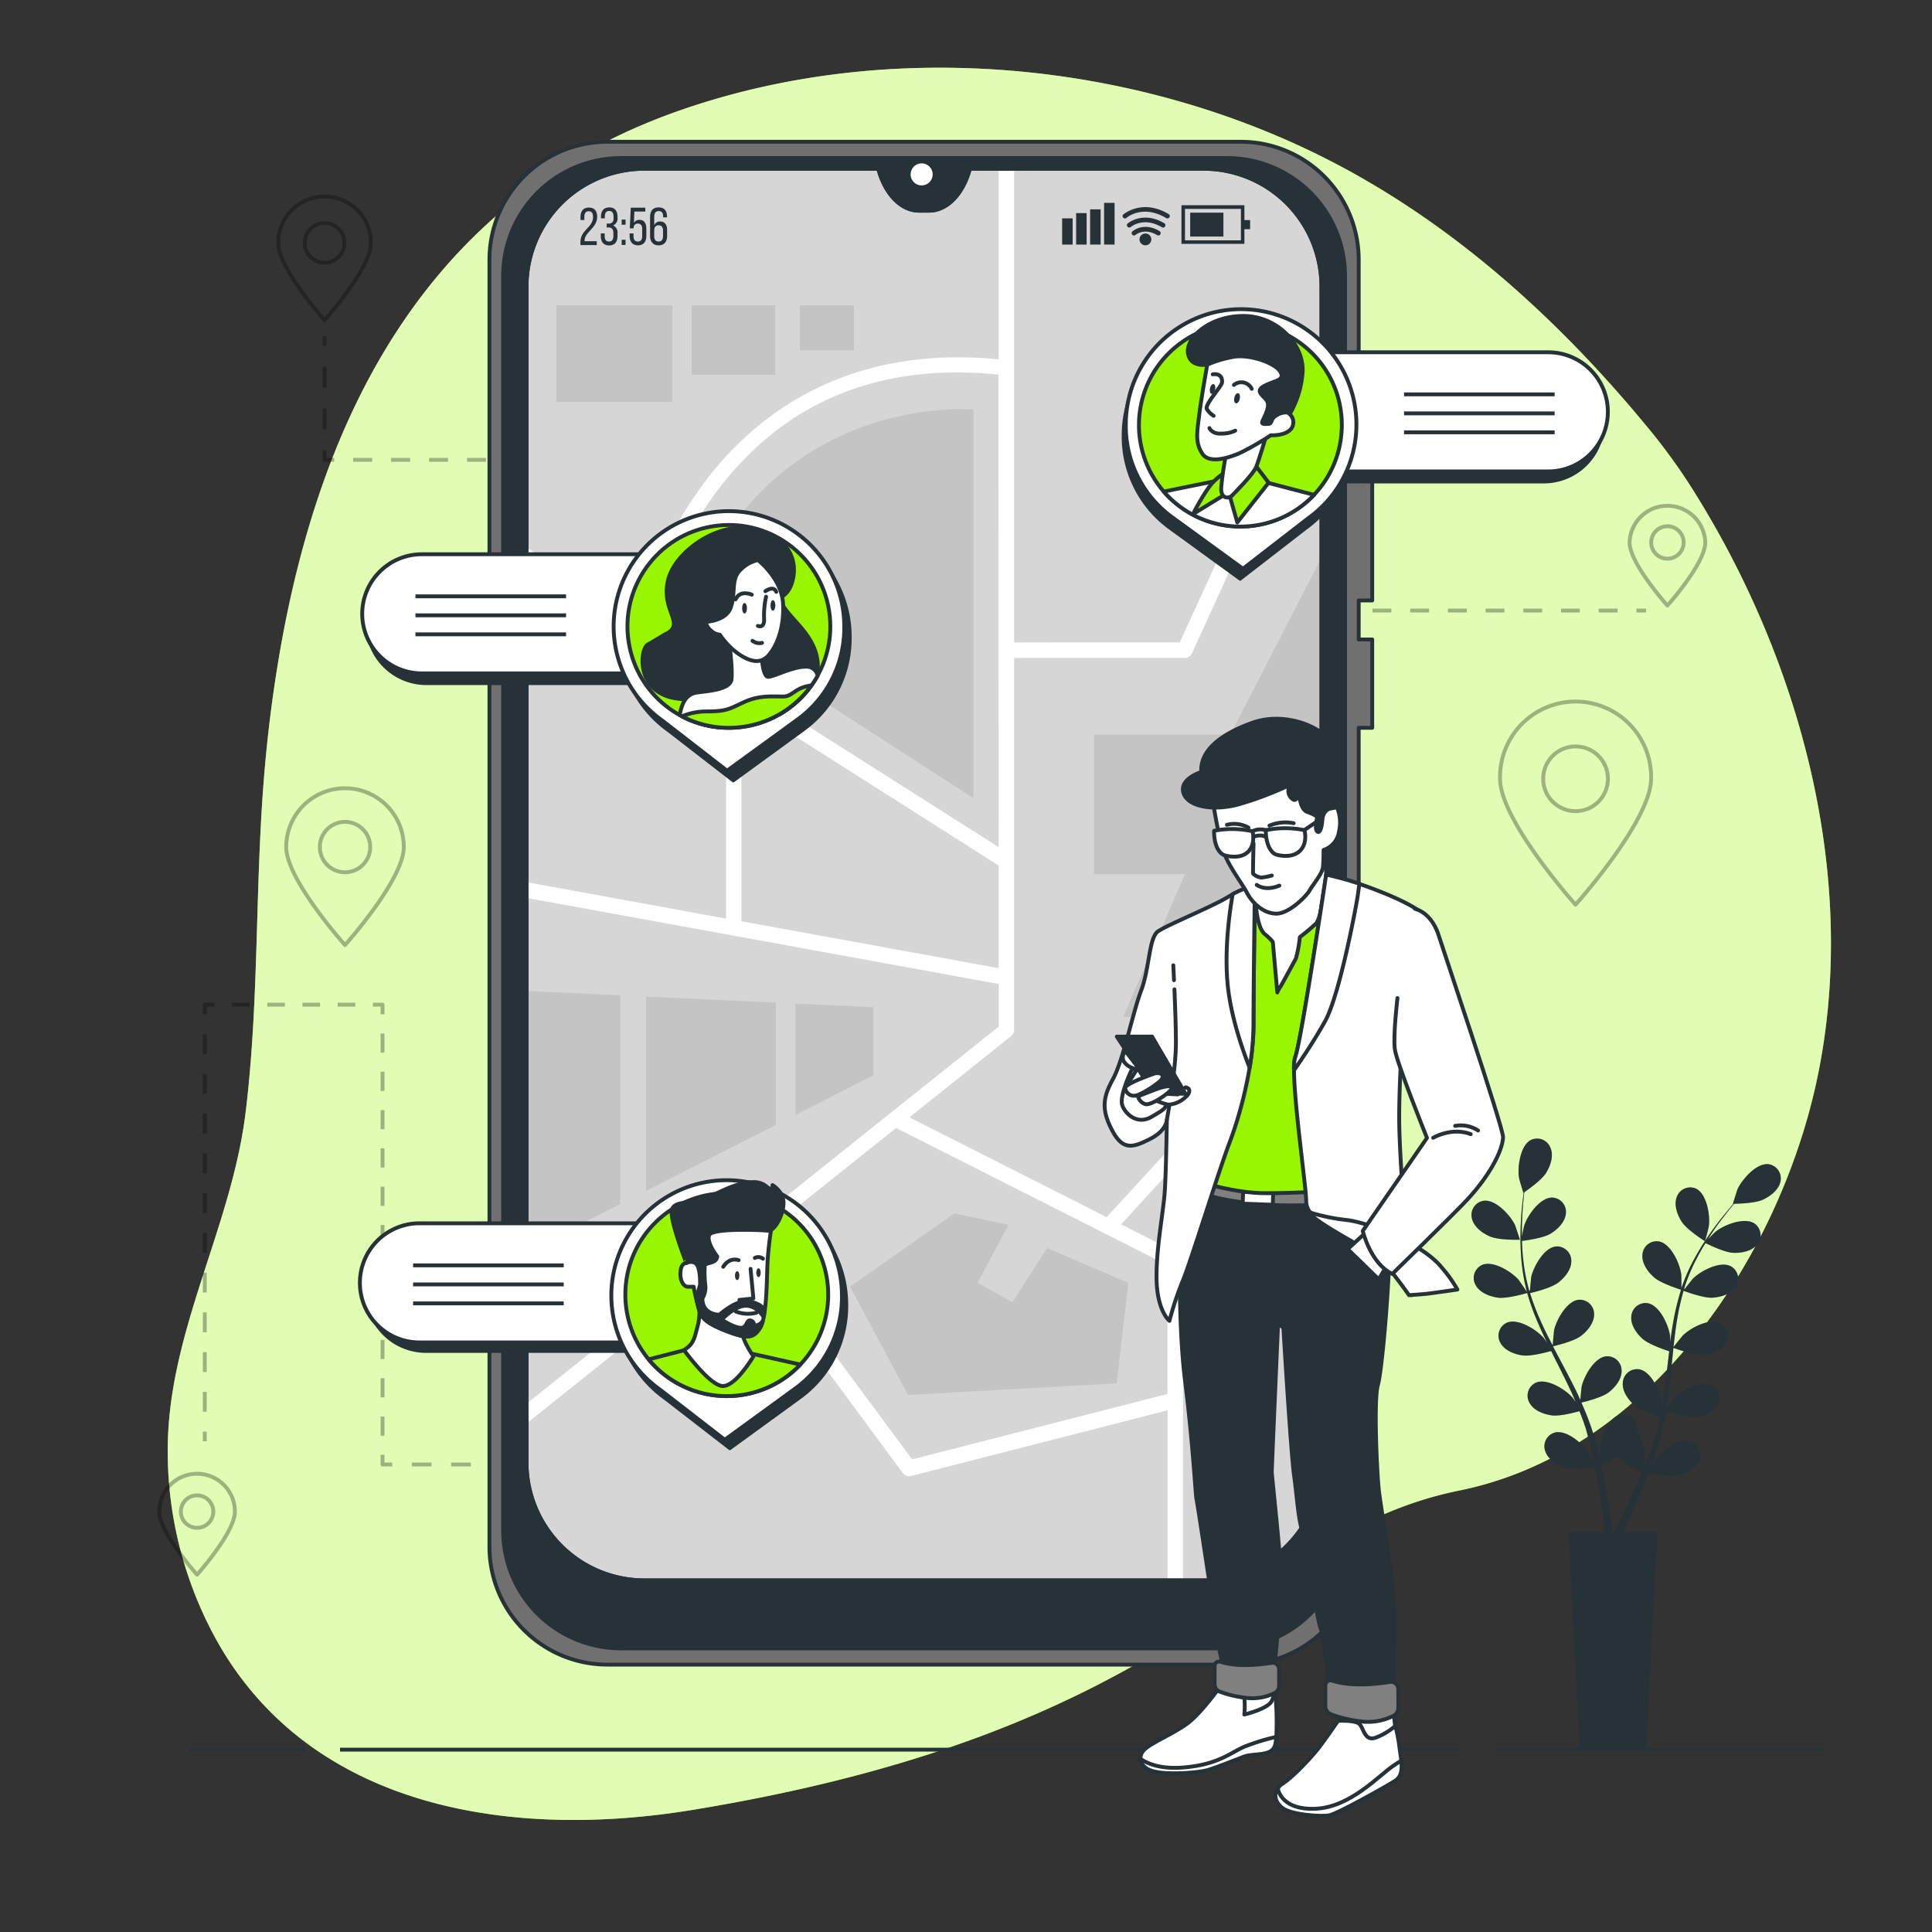 <svg xmlns="http://www.w3.org/2000/svg" viewBox="0 0 500 500"><rect x="0" y="0" width="500" height="500" fill="#333333" stroke="none"/><g id="freepik--background-simple--inject-2"><path d="M438.66,127.62a151.83,151.83,0,0,0-11-15.48c-23-28.22-50.3-53.35-82.79-70.2-50.56-26.22-114.59-32.36-169-13.34C111.25,51.18,82.72,106.64,72,171.22q-2.24,13.53-3.44,27.21c-2.67,29.76-1.36,59.86-5,89.51C59.82,318.32,43,345.39,43.41,376.53a100.84,100.84,0,0,0,14,50.33C82.75,469,134.18,475.77,179,468.44c129.49-21.2,144.13-71.6,198.75-82.71,49.26-10,83-60.62,92.65-107.16C481.05,227.1,466.06,171.56,438.66,127.62Z" style="fill:#98F700"></path><path d="M438.66,127.62a151.83,151.83,0,0,0-11-15.48c-23-28.22-50.3-53.35-82.79-70.2-50.56-26.22-114.59-32.36-169-13.34C111.25,51.18,82.72,106.64,72,171.22q-2.24,13.53-3.44,27.21c-2.67,29.76-1.36,59.86-5,89.51C59.82,318.32,43,345.39,43.41,376.53a100.84,100.84,0,0,0,14,50.33C82.75,469,134.18,475.77,179,468.44c129.49-21.2,144.13-71.6,198.75-82.71,49.26-10,83-60.62,92.65-107.16C481.05,227.1,466.06,171.56,438.66,127.62Z" style="fill:#fff;opacity:0.7"></path></g><g id="freepik--Graphics--inject-2"><g style="opacity:0.3"><line x1="84" y1="87" x2="84" y2="89.5" style="fill:none;stroke:#000;stroke-linejoin:round"></line><line x1="84" y1="94.9" x2="84" y2="113.8" style="fill:none;stroke:#000;stroke-linejoin:round;stroke-dasharray:5.4,5.4"></line><polyline points="84 116.5 84 119 86.5 119" style="fill:none;stroke:#000;stroke-linejoin:round"></polyline><line x1="91.41" y1="119" x2="246.05" y2="119" style="fill:none;stroke:#000;stroke-linejoin:round;stroke-dasharray:4.909,4.909"></line><polyline points="248.5 119 251 119 251 121.5" style="fill:none;stroke:#000;stroke-linejoin:round"></polyline><line x1="251" y1="126.52" x2="251" y2="374.99" style="fill:none;stroke:#000;stroke-linejoin:round;stroke-dasharray:5.02,5.02"></line><polyline points="251 377.5 251 380 253.5 380" style="fill:none;stroke:#000;stroke-linejoin:round"></polyline><line x1="256.5" y1="380" x2="261" y2="380" style="fill:none;stroke:#000;stroke-linejoin:round;stroke-dasharray:3,3"></line><line x1="262.5" y1="380" x2="265" y2="380" style="fill:none;stroke:#000;stroke-linejoin:round"></line><line x1="53" y1="373" x2="53" y2="370.5" style="fill:none;stroke:#000;stroke-linejoin:round"></line><line x1="53" y1="365.36" x2="53" y2="265.07" style="fill:none;stroke:#000;stroke-linejoin:round;stroke-dasharray:5.143,5.143"></line><polyline points="53 262.5 53 260 55.5 260" style="fill:none;stroke:#000;stroke-linejoin:round"></polyline><line x1="60.06" y1="260" x2="94.22" y2="260" style="fill:none;stroke:#000;stroke-linejoin:round;stroke-dasharray:4.556,4.556"></line><polyline points="96.5 260 99 260 99 262.5" style="fill:none;stroke:#000;stroke-linejoin:round"></polyline><line x1="99" y1="267.46" x2="99" y2="374.02" style="fill:none;stroke:#000;stroke-linejoin:round;stroke-dasharray:4.957,4.957"></line><polyline points="99 376.5 99 379 101.5 379" style="fill:none;stroke:#000;stroke-linejoin:round"></polyline><line x1="106.59" y1="379" x2="215.96" y2="379" style="fill:none;stroke:#000;stroke-linejoin:round;stroke-dasharray:5.087,5.087"></line><polyline points="218.5 379 221 379 221 376.5" style="fill:none;stroke:#000;stroke-linejoin:round"></polyline><line x1="221" y1="371.48" x2="221" y2="163.01" style="fill:none;stroke:#000;stroke-linejoin:round;stroke-dasharray:5.023,5.023"></line><polyline points="221 160.5 221 158 223.5 158" style="fill:none;stroke:#000;stroke-linejoin:round"></polyline><line x1="228.38" y1="158" x2="421.06" y2="158" style="fill:none;stroke:#000;stroke-linejoin:round;stroke-dasharray:4.878,4.878"></line><line x1="423.5" y1="158" x2="426" y2="158" style="fill:none;stroke:#000;stroke-linejoin:round"></line><path d="M96,62.86a12,12,0,0,0-24,0c0,6.62,12,20,12,20S96,69.48,96,62.86Z" style="fill:none;stroke:#000;stroke-linejoin:round"></path><path d="M89.14,62.86A5.14,5.14,0,1,0,84,68,5.15,5.15,0,0,0,89.14,62.86Z" style="fill:none;stroke:#000;stroke-linejoin:round"></path><path d="M441.32,140.39a9.8,9.8,0,0,0-19.59,0c0,5.41,9.8,16.33,9.8,16.33S441.32,145.8,441.32,140.39Z" style="fill:none;stroke:#000;stroke-linejoin:round"></path><circle cx="431.53" cy="140.39" r="4.2" style="fill:none;stroke:#000;stroke-linejoin:round"></circle><path d="M427.3,201.55a19.55,19.55,0,1,0-39.09,0c0,10.79,19.54,32.58,19.54,32.58S427.3,212.34,427.3,201.55Z" style="fill:none;stroke:#000;stroke-linejoin:round"></path><circle cx="407.75" cy="201.55" r="8.38" style="fill:none;stroke:#000;stroke-linejoin:round"></circle><path d="M104.51,219.22a15.22,15.22,0,1,0-30.44,0c0,8.4,15.22,25.36,15.22,25.36S104.51,227.62,104.51,219.22Z" style="fill:none;stroke:#000;stroke-linejoin:round"></path><path d="M95.81,219.22a6.52,6.52,0,1,0-6.52,6.52A6.52,6.52,0,0,0,95.81,219.22Z" style="fill:none;stroke:#000;stroke-linejoin:round"></path><path d="M60.79,391.2a9.79,9.79,0,1,0-19.58,0c0,5.41,9.79,16.32,9.79,16.32S60.79,396.61,60.79,391.2Z" style="fill:none;stroke:#000;stroke-linejoin:round"></path><circle cx="51" cy="391.2" r="4.2" style="fill:none;stroke:#000;stroke-linejoin:round"></circle></g></g><g id="freepik--Device--inject-2"><path d="M342,74.18v304.3A30.52,30.52,0,0,1,311.52,409H166.78a30.52,30.52,0,0,1-30.52-30.52V74.18a30.52,30.52,0,0,1,30.52-30.51H227.3l.06.22c1.79,6.44,5.91,10.63,10.48,10.63h2.62c4.57,0,8.69-4.19,10.48-10.63l.07-.22h60.51A30.52,30.52,0,0,1,342,74.18Z" style="fill:#d6d6d6"></path><path d="M262.45,266.55V170.26h44.2a2,2,0,0,0,1.82-1.16L342,95.7V86.08l-36.68,80.18H262.45V43.67h-4V93c-39.92-3.94-63.31,14.88-75.94,31.56A107.62,107.62,0,0,0,165.1,160l-28.84-18.31v4.74l51.65,32.79h0v58.51l-51.62-9.42v4.07l122.19,22.28v11l-122.19,97.6v5.12l55.26-44.14,42.11,57a2,2,0,0,0,1.61.81,2.14,2.14,0,0,0,.5-.06l66.39-17V409h4V326.19a2,2,0,0,0-1.1-1.78l-14.91-7.54,25.48-27.8L342,299.23V295l-26.27-10.1a2,2,0,0,0-2.2.51L286.41,315l-51.06-25.83,26.34-21.05A2,2,0,0,0,262.45,266.55Zm39.68,60.87v33.34l-66.08,16.93-41.4-56,37.26-29.77Zm-43.68-76.86-66.57-12.14V181.7L258.45,224Zm0-31.33-89.8-57a104.44,104.44,0,0,1,17-35.28c17.46-23.06,41.94-33.13,72.75-30Z" style="fill:#fff"></path><polygon points="342.04 225.38 336.05 225.38 320.93 263.19 290.69 263.19 306.65 226.22 283.13 226.22 283.13 190.1 318.41 190.1 342.04 144.23 342.04 225.38" style="fill:#c4c4c4"></polygon><rect x="144" y="79" width="30" height="25" style="fill:#c4c4c4"></rect><rect x="179" y="79" width="21.6" height="18" style="fill:#c4c4c4"></rect><path d="M177.68,158.62l74.25,47.95V106S198.82,100.88,177.68,158.62Z" style="fill:#c4c4c4"></path><rect x="207" y="79" width="14" height="11.67" style="fill:#c4c4c4"></rect><polygon points="247 314 220 333 235 361 289 358 292 332 271 323 262 337 253 332 261 317 247 314" style="fill:#c4c4c4"></polygon><polygon points="160.48 257.59 160.48 311.61 136.26 323.93 136.26 256.45 160.48 257.59" style="fill:#c4c4c4"></polygon><polygon points="200.8 291.12 200.8 259.49 167.2 257.91 167.2 308.2 200.8 291.12" style="fill:#c4c4c4"></polygon><polygon points="205.84 259.73 205.84 288.56 226 278.31 226 260.67 205.84 259.73" style="fill:#c4c4c4"></polygon><path d="M355.13,155.39V116.72h-3.5V67.21a30.53,30.53,0,0,0-30.52-30.52H157.19a30.53,30.53,0,0,0-30.52,30.52V400.28a30.52,30.52,0,0,0,30.52,30.52H321.11a30.52,30.52,0,0,0,30.52-30.52V188.35h3.5V165.5h-3.5V155.39ZM342,378.48A30.52,30.52,0,0,1,311.52,409H166.78a30.52,30.52,0,0,1-30.52-30.52V74.18a30.52,30.52,0,0,1,30.52-30.51H227.3l.06.22c1.79,6.44,5.91,10.63,10.48,10.63h2.62c4.57,0,8.69-4.19,10.48-10.63l.07-.22h60.51A30.52,30.52,0,0,1,342,74.18Z" style="fill:#707070;stroke:#263238;stroke-linejoin:round"></path><path d="M317.58,40.9H160.72a30.51,30.51,0,0,0-30.51,30.52V396.08a30.52,30.52,0,0,0,30.51,30.52H317.58a30.52,30.52,0,0,0,30.51-30.52V71.42A30.51,30.51,0,0,0,317.58,40.9ZM342,378.48A30.52,30.52,0,0,1,311.52,409H166.78a30.52,30.52,0,0,1-30.52-30.52V74.18a30.52,30.52,0,0,1,30.52-30.51H227.3l.06.22c1.79,6.44,5.91,10.63,10.48,10.63h2.62c4.57,0,8.69-4.19,10.48-10.63l.07-.22h60.51A30.52,30.52,0,0,1,342,74.18Z" style="fill:#263238;stroke:#263238;stroke-linejoin:round"></path><circle cx="238.52" cy="45.13" r="2.86" style="fill:#fff"></circle><path d="M154.55,56.11c0,2.9-3.25,3.94-3.27,6.16v.15h3.16v1h-4.22v-.82c0-3.11,3.26-3.71,3.26-6.42,0-1-.33-1.51-1.13-1.51s-1.12.57-1.12,1.42v.85h-1v-.78c0-1.47.68-2.45,2.16-2.45S154.55,54.64,154.55,56.11Z" style="fill:#263238"></path><path d="M159.81,56.1v.25a1.89,1.89,0,0,1-1.16,2,1.92,1.92,0,0,1,1.16,2v.74c0,1.47-.68,2.43-2.17,2.43s-2.15-1-2.15-2.43V60.4h1v.73c0,.86.36,1.38,1.13,1.38s1.12-.51,1.12-1.48v-.74c0-.95-.4-1.4-1.21-1.43H157v-1h.63a1.15,1.15,0,0,0,1.15-1.32v-.44c0-1-.34-1.5-1.12-1.5s-1.13.54-1.13,1.4v.5h-1V56.1c0-1.47.68-2.42,2.15-2.42S159.81,54.63,159.81,56.1Z" style="fill:#263238"></path><path d="M161.89,56.83v1.33h-1V56.83Zm0,5.23v1.33h-1V62.06Z" style="fill:#263238"></path><path d="M164.06,57.69a1.54,1.54,0,0,1,1.43-.79c1.24,0,1.78.9,1.78,2.28v1.88c0,1.47-.7,2.43-2.17,2.43s-2.15-1-2.15-2.43v-.65h1v.72c0,.86.36,1.38,1.13,1.38s1.12-.52,1.12-1.38V59.26c0-.87-.35-1.39-1.12-1.39a1,1,0,0,0-1.09,1v.22h-1l.26-5.34H167v1h-2.83Z" style="fill:#263238"></path><path d="M172.62,56.08v.18h-1V56c0-.87-.36-1.38-1.14-1.38s-1.17.52-1.17,1.55v2.16a1.54,1.54,0,0,1,1.55-1c1.24,0,1.79.89,1.79,2.28v1.46c0,1.47-.73,2.43-2.2,2.43s-2.21-1-2.21-2.43V56.15c0-1.52.68-2.47,2.21-2.47S172.62,54.61,172.62,56.08Zm-3.31,3.6v1.45c0,.86.36,1.38,1.14,1.38s1.14-.52,1.14-1.38V59.68c0-.86-.37-1.38-1.14-1.38S169.31,58.82,169.31,59.68Z" style="fill:#263238"></path><rect x="274.88" y="56.51" width="2.72" height="6.79" style="fill:#263238"></rect><rect x="278.5" y="55.15" width="2.72" height="8.15" style="fill:#263238"></rect><rect x="282.12" y="54.18" width="2.72" height="9.11" style="fill:#263238"></rect><rect x="285.74" y="52.5" width="2.71" height="10.79" style="fill:#263238"></rect><path d="M322.05,63.11H305.76v-10h16.29Zm-15.38-.91h14.48V54.06H306.67Z" style="fill:#263238"></path><rect x="308.02" y="55.04" width="8.6" height="6.18" style="fill:#263238"></rect><rect x="321.48" y="56.96" width="2.05" height="2.35" style="fill:#263238"></rect><path d="M299.79,60.94a.55.55,0,0,1-.31-.08c-3.32-2-5.51-.14-5.6-.07a.61.61,0,0,1-.86-.06.6.6,0,0,1,.06-.85c.11-.11,2.92-2.51,7-.07a.61.61,0,0,1,.21.84A.6.6,0,0,1,299.79,60.94Z" style="fill:#263238"></path><path d="M301,58.9a.61.61,0,0,1-.31-.09c-4.79-2.85-8-.09-8.05-.06a.61.61,0,0,1-.8-.92s3.93-3.36,9.47-.06a.61.61,0,0,1,.22.83A.63.63,0,0,1,301,58.9Z" style="fill:#263238"></path><path d="M302.13,56.53a.56.56,0,0,1-.31-.09c-6.08-3.61-10.11-.21-10.28-.06a.61.61,0,0,1-.86-.06.6.6,0,0,1,.06-.85c.05,0,4.84-4.15,11.7-.07a.6.6,0,0,1,.21.83A.61.61,0,0,1,302.13,56.53Z" style="fill:#263238"></path><circle cx="296.43" cy="61.96" r="1.53" style="fill:#263238"></circle></g><g id="freepik--Plant--inject-2"><path d="M441.24,321.23c.05,0,1-3.66,1-3.9.39-2.77-.49-8.35-3.32-9.72a3.7,3.7,0,0,0-5,2.24c-.76,2.08.2,4.63,1.34,6.38C436.58,318.29,441.24,321.22,441.24,321.23Z" style="fill:#263238"></path><path d="M385.61,320c2.25,1,7.75.85,7.75.85s-1.18-3.6-1.28-3.82c-1.21-2.52-5-6.69-8.13-6.27a3.71,3.71,0,0,0-3,4.65C381.49,317.58,383.69,319.18,385.61,320Z" style="fill:#263238"></path><path d="M457.66,301.29c-3.12-.33-6.82,3.94-8,6.49-.1.23-1.24,3.86-1.18,3.86h.06c-.59.67-1.21,1.39-1.88,2.2-1.22,1.49-2.58,3.19-3.94,5.15a64.79,64.79,0,0,0-4.08,6.51,48.05,48.05,0,0,0-3.49,7.85l0,.1c0-.91,0-3.48-.05-3.68-.36-2.77-2.69-7.92-5.77-8.49a3.69,3.69,0,0,0-4.27,3.48c-.19,2.21,1.41,4.41,3,5.81,1.76,1.57,6.64,3.09,7,3.21a65.66,65.66,0,0,0-2.06,8.51c-.3,1.68-.55,3.37-.78,5.08,0-.8,0-1.51,0-1.6-.36-2.78-2.69-7.93-5.77-8.5a3.7,3.7,0,0,0-4.27,3.49c-.19,2.2,1.41,4.41,3,5.8s5.72,2.79,6.82,3.15c-.09.65-.17,1.3-.25,2-.38,3.14-.74,6.28-1.19,9.35-.15,1.08-.35,2.14-.54,3.2,0-.7,0-1.3,0-1.39-.36-2.77-2.68-7.92-5.77-8.49a3.7,3.7,0,0,0-4.27,3.49c-.18,2.2,1.42,4.41,3,5.8s5.32,2.66,6.62,3.08c-.23,1.08-.45,2.16-.72,3.2-.21.7-.35,1.39-.59,2.09s-.45,1.38-.66,2.06c-.48,1.29-.95,2.63-1.44,3.88-.34.87-.67,1.7-1,2.53.17-1.08.46-3.19.46-3.37a14.47,14.47,0,0,0-1.93-7,4.52,4.52,0,0,0-.05-.82,3.71,3.71,0,0,0-4.53-3.15c-3,.81-4.95,6.13-5.1,8.92,0,.16.1,2,.19,3.1-.15-.66-.29-1.3-.46-2-.32-1.34-.67-2.66-1.05-4.09L412,370c-.19-.69-.49-1.4-.73-2.11-.6-1.64-1.28-3.27-2-4.9,1.17-.28,5.32-1.34,7-2.61s3.42-3.36,3.4-5.57a3.71,3.71,0,0,0-4-3.8c-3.12.34-5.82,5.3-6.38,8,0,.18-.22,2.19-.3,3.29-.45-1-.89-1.94-1.37-2.92-1.39-2.8-2.89-5.59-4.37-8.39-.46-.86-.9-1.71-1.34-2.57.42-.1,5.37-1.25,7.24-2.68,1.66-1.27,3.41-3.35,3.4-5.56a3.71,3.71,0,0,0-4-3.8c-3.11.34-5.81,5.3-6.38,8,0,.21-.3,3.1-.33,3.84-1-1.89-1.95-3.78-2.82-5.68a66.89,66.89,0,0,1-3.06-7.9c.2,0,5.38-1.22,7.29-2.69,1.66-1.27,3.42-3.35,3.4-5.56a3.71,3.71,0,0,0-4-3.8c-3.12.34-5.82,5.3-6.39,8,0,.18-.24,2.39-.31,3.44l-.18,0a48,48,0,0,1-1.59-8.37c-.17-1.55-.25-3.05-.3-4.51,1-.12,5.49-.72,7.36-1.85s3.76-3,4-5.16a3.71,3.71,0,0,0-3.56-4.21c-3.14,0-6.37,4.63-7.23,7.29-.05.15-.36,1.67-.58,2.78,0-.65,0-1.33,0-2,0-2.37.16-4.53.31-6.45.09-1.1.19-2.08.3-3,.91-.63,4.53-3.18,5.65-5s2-4.36,1.16-6.42a3.71,3.71,0,0,0-5.1-2.1c-2.78,1.44-3.52,7.05-3.06,9.81,0,.23,1.1,3.89,1.14,3.86l.06,0c-.12.89-.25,1.84-.36,2.88-.19,1.92-.39,4.09-.44,6.47a67.41,67.41,0,0,0,.18,7.68,47.87,47.87,0,0,0,1.43,8.48.54.54,0,0,0,0,.1c-.5-.78-2-2.9-2.08-3.05-1.83-2.11-6.61-5.12-9.49-3.9a3.71,3.71,0,0,0-1.65,5.27c1.07,1.94,3.62,2.89,5.69,3.2,2.33.34,7.24-1.09,7.63-1.2a63.64,63.64,0,0,0,3,8.23c.67,1.57,1.4,3.12,2.15,4.67-.45-.66-.85-1.24-.92-1.31-1.83-2.12-6.61-5.13-9.49-3.91a3.71,3.71,0,0,0-1.65,5.27c1.07,1.94,3.62,2.9,5.69,3.2s6.3-.83,7.41-1.14c.3.59.59,1.18.88,1.77,1.42,2.83,2.85,5.65,4.17,8.46.47,1,.89,2,1.31,3-.39-.58-.73-1.07-.79-1.14-1.83-2.11-6.62-5.13-9.5-3.9a3.7,3.7,0,0,0-1.64,5.27c1.06,1.93,3.61,2.89,5.68,3.19s5.9-.71,7.22-1.08c.4,1,.81,2.06,1.16,3.07.22.7.48,1.35.66,2.07s.39,1.39.58,2.08c.33,1.34.67,2.72.95,4,.2.92.37,1.79.55,2.67-.45-1-1.37-2.91-1.47-3.06-1.49-2.37-5.76-6.07-8.79-5.3a3.71,3.71,0,0,0-2.43,5c.76,2.08,3.14,3.41,5.14,4,2.2.67,7.07.06,7.68,0,.29,1.45.56,2.87.79,4.22.82,4.65,1.33,8.55,1.65,11.29.05.48.1.92.14,1.33h-9.43l2.88,56.14h17.2l2.88-56.14H420l.2-.41c1.2-2.51,2.88-6.12,4.68-10.53.58-1.4,1.16-2.9,1.75-4.45.59.13,5.41,1.11,7.66.6,2-.46,4.5-1.61,5.42-3.63a3.71,3.71,0,0,0-2.05-5.12c-3-1-7.5,2.37-9.17,4.62-.09.14-1,1.7-1.55,2.69.24-.63.47-1.25.71-1.9.47-1.29.91-2.6,1.38-4,.21-.68.41-1.37.62-2.07s.37-1.44.56-2.17c.4-1.7.73-3.44,1-5.19,1.13.41,5.18,1.81,7.27,1.67s4.7-.92,5.91-2.77a3.7,3.7,0,0,0-1.25-5.37c-2.78-1.44-7.78,1.21-9.76,3.18-.12.12-1.39,1.7-2.06,2.58.16-1.06.33-2.11.47-3.19.38-3.11.68-6.26,1-9.41l.3-2.89c.4.15,5.17,1.93,7.52,1.76,2.08-.14,4.7-.91,5.9-2.76a3.71,3.71,0,0,0-1.24-5.38c-2.79-1.43-7.78,1.21-9.76,3.19-.15.15-2,2.42-2.4,3,.22-2.12.47-4.23.79-6.29a63.58,63.58,0,0,1,1.81-8.28c.18.07,5.15,1.95,7.55,1.78,2.09-.15,4.7-.91,5.91-2.77a3.7,3.7,0,0,0-1.25-5.37c-2.78-1.44-7.77,1.21-9.76,3.18-.13.13-1.51,1.86-2.15,2.7l-.16-.09a47.17,47.17,0,0,1,3.29-7.85c.71-1.4,1.47-2.69,2.24-3.93.89.44,5,2.43,7.15,2.52s4.77-.4,6.18-2.1a3.72,3.72,0,0,0-.65-5.49c-2.61-1.73-7.86.35-10.05,2.1-.12.09-1.22,1.19-2,2,.36-.55.72-1.13,1.07-1.66,1.31-2,2.63-3.7,3.81-5.22.68-.86,1.31-1.62,1.91-2.33,1.1,0,5.53-.15,7.47-1.06s4.06-2.55,4.52-4.71A3.72,3.72,0,0,0,457.66,301.29ZM423.16,385c-1.88,4.33-3.61,7.87-4.86,10.32-.25.5-.48.93-.69,1.34h-.2c-.07-.48-.13-1-.21-1.59-.38-2.76-1-6.7-1.91-11.38-.29-1.48-.63-3.05-1-4.66a40.93,40.93,0,0,0,4.29-2c1.6,1.74,5.71,3.77,6.24,4C424.26,382.41,423.71,383.75,423.16,385Z" style="fill:#263238"></path><path d="M385.61,320c2.25,1,7.75.85,7.75.85s-1.18-3.6-1.28-3.82c-1.21-2.52-5-6.69-8.13-6.27a3.71,3.71,0,0,0-3,4.65C381.49,317.58,383.69,319.18,385.61,320Z" style="fill:#263238;opacity:0.3"></path><path d="M441.24,321.23c.05,0,1-3.66,1-3.9.39-2.77-.49-8.35-3.32-9.72a3.7,3.7,0,0,0-5,2.24c-.76,2.08.2,4.63,1.34,6.38C436.58,318.29,441.24,321.22,441.24,321.23Z" style="fill:#263238;opacity:0.3"></path><path d="M457.66,301.29c-3.12-.33-6.82,3.94-8,6.49-.1.23-1.24,3.86-1.18,3.86h.06c-.59.67-1.21,1.39-1.88,2.2-1.22,1.49-2.58,3.19-3.94,5.15a64.79,64.79,0,0,0-4.08,6.51,48.05,48.05,0,0,0-3.49,7.85l0,.1c0-.91,0-3.48-.05-3.68-.36-2.77-2.69-7.92-5.77-8.49a3.69,3.69,0,0,0-4.27,3.48c-.19,2.21,1.41,4.41,3,5.81,1.76,1.57,6.64,3.09,7,3.21a65.66,65.66,0,0,0-2.06,8.51c-.3,1.68-.55,3.37-.78,5.08,0-.8,0-1.51,0-1.6-.36-2.78-2.69-7.93-5.77-8.5a3.7,3.7,0,0,0-4.27,3.49c-.19,2.2,1.41,4.41,3,5.8s5.72,2.79,6.82,3.15c-.09.65-.17,1.3-.25,2-.38,3.14-.74,6.28-1.19,9.35-.15,1.08-.35,2.14-.54,3.2,0-.7,0-1.3,0-1.39-.36-2.77-2.68-7.92-5.77-8.49a3.7,3.7,0,0,0-4.27,3.49c-.18,2.2,1.42,4.41,3,5.8s5.32,2.66,6.62,3.08c-.23,1.08-.45,2.16-.72,3.2-.21.7-.35,1.39-.59,2.09s-.45,1.38-.66,2.06c-.48,1.29-.95,2.63-1.44,3.88-.34.87-.67,1.7-1,2.53.17-1.08.46-3.19.46-3.37a14.47,14.47,0,0,0-1.93-7,4.52,4.52,0,0,0-.05-.82,3.71,3.71,0,0,0-4.53-3.15c-3,.81-4.95,6.13-5.1,8.92,0,.16.1,2,.19,3.1-.15-.66-.29-1.3-.46-2-.32-1.34-.67-2.66-1.05-4.09L412,370c-.19-.69-.49-1.4-.73-2.11-.6-1.64-1.28-3.27-2-4.9,1.17-.28,5.32-1.34,7-2.61s3.42-3.36,3.4-5.57a3.71,3.71,0,0,0-4-3.8c-3.12.34-5.82,5.3-6.38,8,0,.18-.22,2.19-.3,3.29-.45-1-.89-1.94-1.37-2.92-1.39-2.8-2.89-5.59-4.37-8.39-.46-.86-.9-1.71-1.34-2.57.42-.1,5.37-1.25,7.24-2.68,1.66-1.27,3.41-3.35,3.4-5.56a3.71,3.71,0,0,0-4-3.8c-3.11.34-5.81,5.3-6.38,8,0,.21-.3,3.1-.33,3.84-1-1.89-1.95-3.78-2.82-5.68a66.89,66.89,0,0,1-3.06-7.9c.2,0,5.38-1.22,7.29-2.69,1.66-1.27,3.42-3.35,3.4-5.56a3.71,3.71,0,0,0-4-3.8c-3.12.34-5.82,5.3-6.39,8,0,.18-.24,2.39-.31,3.44l-.18,0a48,48,0,0,1-1.59-8.37c-.17-1.55-.25-3.05-.3-4.51,1-.12,5.49-.72,7.36-1.85s3.76-3,4-5.16a3.71,3.71,0,0,0-3.56-4.21c-3.14,0-6.37,4.63-7.23,7.29-.05.15-.36,1.67-.58,2.78,0-.65,0-1.33,0-2,0-2.37.16-4.53.31-6.45.09-1.1.19-2.08.3-3,.91-.63,4.53-3.18,5.65-5s2-4.36,1.16-6.42a3.71,3.71,0,0,0-5.1-2.1c-2.78,1.44-3.52,7.05-3.06,9.81,0,.23,1.1,3.89,1.14,3.86l.06,0c-.12.89-.25,1.84-.36,2.88-.19,1.92-.39,4.09-.44,6.47a67.41,67.41,0,0,0,.18,7.68,47.87,47.87,0,0,0,1.43,8.48.54.54,0,0,0,0,.1c-.5-.78-2-2.9-2.08-3.05-1.83-2.11-6.61-5.12-9.49-3.9a3.71,3.71,0,0,0-1.65,5.27c1.07,1.94,3.62,2.89,5.69,3.2,2.33.34,7.24-1.09,7.63-1.2a63.64,63.64,0,0,0,3,8.23c.67,1.57,1.4,3.12,2.15,4.67-.45-.66-.85-1.24-.92-1.31-1.83-2.12-6.61-5.13-9.49-3.91a3.71,3.71,0,0,0-1.65,5.27c1.07,1.94,3.62,2.9,5.69,3.2s6.3-.83,7.41-1.14c.3.59.59,1.18.88,1.77,1.42,2.83,2.85,5.65,4.17,8.46.47,1,.89,2,1.31,3-.39-.58-.73-1.07-.79-1.14-1.83-2.11-6.62-5.13-9.5-3.9a3.7,3.7,0,0,0-1.64,5.27c1.06,1.93,3.61,2.89,5.68,3.19s5.9-.71,7.22-1.08c.4,1,.81,2.06,1.16,3.07.22.7.48,1.35.66,2.07s.39,1.39.58,2.08c.33,1.34.67,2.72.95,4,.2.92.37,1.79.55,2.67-.45-1-1.37-2.91-1.47-3.06-1.49-2.37-5.76-6.07-8.79-5.3a3.71,3.71,0,0,0-2.43,5c.76,2.08,3.14,3.41,5.14,4,2.2.67,7.07.06,7.68,0,.29,1.45.56,2.87.79,4.22.82,4.65,1.33,8.55,1.65,11.29.05.48.1.92.14,1.33h-9.43l2.88,56.14h17.2l2.88-56.14H420l.2-.41c1.2-2.51,2.88-6.12,4.68-10.53.58-1.4,1.16-2.9,1.75-4.45.59.13,5.41,1.11,7.66.6,2-.46,4.5-1.61,5.42-3.63a3.71,3.71,0,0,0-2.05-5.12c-3-1-7.5,2.37-9.17,4.62-.09.14-1,1.7-1.55,2.69.24-.63.47-1.25.71-1.9.47-1.29.91-2.6,1.38-4,.21-.68.41-1.37.62-2.07s.37-1.44.56-2.17c.4-1.7.73-3.44,1-5.19,1.13.41,5.18,1.81,7.27,1.67s4.7-.92,5.91-2.77a3.7,3.7,0,0,0-1.25-5.37c-2.78-1.44-7.78,1.21-9.76,3.18-.12.12-1.39,1.7-2.06,2.58.16-1.06.33-2.11.47-3.19.38-3.11.68-6.26,1-9.41l.3-2.89c.4.15,5.17,1.93,7.52,1.76,2.08-.14,4.7-.91,5.9-2.76a3.71,3.71,0,0,0-1.24-5.38c-2.79-1.43-7.78,1.21-9.76,3.19-.15.15-2,2.42-2.4,3,.22-2.12.47-4.23.79-6.29a63.58,63.58,0,0,1,1.81-8.28c.18.07,5.15,1.95,7.55,1.78,2.09-.15,4.7-.91,5.91-2.77a3.7,3.7,0,0,0-1.25-5.37c-2.78-1.44-7.77,1.21-9.76,3.18-.13.13-1.51,1.86-2.15,2.7l-.16-.09a47.17,47.17,0,0,1,3.29-7.85c.71-1.4,1.47-2.69,2.24-3.93.89.44,5,2.43,7.15,2.52s4.77-.4,6.18-2.1a3.72,3.72,0,0,0-.65-5.49c-2.61-1.73-7.86.35-10.05,2.1-.12.09-1.22,1.19-2,2,.36-.55.72-1.13,1.07-1.66,1.31-2,2.63-3.7,3.81-5.22.68-.86,1.31-1.62,1.91-2.33,1.1,0,5.53-.15,7.47-1.06s4.06-2.55,4.52-4.71A3.72,3.72,0,0,0,457.66,301.29ZM423.16,385c-1.88,4.33-3.61,7.87-4.86,10.32-.25.5-.48.93-.69,1.34h-.2c-.07-.48-.13-1-.21-1.59-.38-2.76-1-6.7-1.91-11.38-.29-1.48-.63-3.05-1-4.66a40.93,40.93,0,0,0,4.29-2c1.6,1.74,5.71,3.77,6.24,4C424.26,382.41,423.71,383.75,423.16,385Z" style="fill:#263238;opacity:0.3"></path></g><g id="freepik--Floor--inject-2"><line x1="387" y1="452.8" x2="471.74" y2="452.8" style="fill:none;stroke:#263238;stroke-linejoin:round"></line><line x1="88" y1="452.8" x2="378" y2="452.8" style="fill:none;stroke:#263238;stroke-linejoin:round"></line><line x1="49.12" y1="452.8" x2="79" y2="452.8" style="fill:none;stroke:#263238;stroke-linejoin:round"></line></g><g id="freepik--Character--inject-2"><path d="M330.31,449.5a12.84,12.84,0,0,1-.34,2.18c-.82,3-5.49,1.92-8.23,3s-6.31,2.47-8.78,3.29-10.14,1.38-14,.55c-2.54-.54-3.76-1.92-3.81-3.35a3.06,3.06,0,0,1,.8-2.13c1.64-1.92,7.94-4.39,11.51-7.13s8.23-9.33,8.23-9.33c5.21,1.38,14,.28,14,.28s.54,3,.54,3.84A78.11,78.11,0,0,1,330.31,449.5Z" style="fill:#fff;stroke:#263238;stroke-linecap:round;stroke-linejoin:round"></path><path d="M330.31,449.5a12.84,12.84,0,0,1-.34,2.18c-.82,3-5.49,1.92-8.23,3s-6.31,2.47-8.78,3.29-10.14,1.38-14,.55c-2.54-.54-3.76-1.92-3.81-3.35,1.4,1,4.81,2.81,11.29,2.24,9-.77,12.07-3.89,15.78-5.44A57.3,57.3,0,0,1,330.31,449.5Z" style="fill:#fff;stroke:#263238;stroke-linecap:round;stroke-linejoin:round"></path><path d="M329.93,438.24c-.12-.76-.23-1.37-.23-1.37a62.93,62.93,0,0,1-8.31.4l-.2.15s.55-.28.83,1.92a20.42,20.42,0,0,1,0,4.38s6.24-1.48,7.13-3.56C329.41,439.55,329.68,438.88,329.93,438.24Z" style="fill:#fff;stroke:#263238;stroke-linecap:round;stroke-linejoin:round"></path><path d="M361,460.9c-2.52,1.6-14.88,8.51-17,8.91s-10-.14-12.23-2c-1.75-1.44-2.22-3.37-1.09-5a4.78,4.78,0,0,1,1.36-1.27c2.66-1.73,7.31-6.65,9.44-9.44s5.45-7.71,5.45-7.71l.26-1.46,13.56.4s.26,2.92.39,3.46a39.85,39.85,0,0,1,1.07,5.71c.16,1.13.34,2.19.45,3.16C362.87,458,362.74,459.78,361,460.9Z" style="fill:#fff;stroke:#263238;stroke-linecap:round;stroke-linejoin:round"></path><path d="M361,460.9c-2.52,1.6-14.88,8.51-17,8.91s-10-.14-12.23-2c-1.75-1.44-2.22-3.37-1.09-5,.17.93,1.45,5.64,9.71,5.3,9.15-.39,16.35-8.57,20.44-11.3.65-.44,1.26-.82,1.83-1.15C362.87,458,362.74,459.78,361,460.9Z" style="fill:#fff;stroke:#263238;stroke-linecap:round;stroke-linejoin:round"></path><path d="M360.7,443.36l-13.56-.4-.26,1.46-.64.93c.34,0,4.41-.22,5.55.8s1.33,4.52,4.12,3.59a16.06,16.06,0,0,0,5.16-3.07C360.93,445.89,360.7,443.36,360.7,443.36Z" style="fill:#fff;stroke:#263238;stroke-linecap:round;stroke-linejoin:round"></path><path d="M305.56,310.71s-1.1,28.8,1.1,46.35,2.74,30.17,3,31,5.48,35.65,5.75,37.85,1.1,4.66,1.1,5.48.82,1.1,4.94,2.2a14.75,14.75,0,0,0,8.23-.55s1.92-18.92,1.92-23.86-2.47-27.43-2.47-28.25,1.64-38.39,1.64-38.39l1.37,1.09s1.92,32.09,2.75,38.12,1.09,11.52,2.19,14.54,3.57,22.21,4.66,25,1.92,13.16,1.92,13.16l.82,3.29s1.1,3,8,3,8.23-1.65,8.23-1.65.27-14.53.27-21.39-3.57-27.15-4.11-31.81-1.38-23.59-.28-27.43,3-26.32,3-35.92a109.83,109.83,0,0,0-.55-13.44s-26.05,1.64-34.83.27-17-3.29-17-3.29Z" style="fill:#263238;stroke:#263238;stroke-linecap:round;stroke-linejoin:round"></path><path d="M313.52,309.62s11.79,3.56,30.71,1.92l.27-4.94-30.16-10.15Z" style="fill:gray;stroke:#263238;stroke-linecap:round;stroke-linejoin:round"></path><rect x="321.66" y="308.58" width="7.79" height="3.07" transform="translate(11.81 -11.94) rotate(2.14)" style="fill:#fff;stroke:#263238;stroke-linecap:round;stroke-linejoin:round"></rect><path d="M346.7,228.71s-9.6-1.09-14.26.28-10.42,3-12.07,7.4-9.73,69.53-9.73,69.53,8.91,2.88,16.86,2.88,16.46-.55,16.46-.55.82-35.11,2.74-41.41S346.7,228.71,346.7,228.71Z" style="fill:#98F700;stroke:#263238;stroke-linecap:round;stroke-linejoin:round"></path><path d="M324.92,233.2s.34,6.81,2.33,8.47,2.16,2.17,2.16,2.17l1.16,13S334.9,249,335.4,248a33.31,33.31,0,0,0,1-5.48,50.75,50.75,0,0,0,4.16-3.49c1.49-1.5,2.66-11.47,2.66-12.64s-.33-7.48-.33-7.48-3.5,7.81-7.32,11.3-7.48,3.83-8.31,3.66S324.92,233.2,324.92,233.2Z" style="fill:#fff;stroke:#263238;stroke-linecap:round;stroke-linejoin:round"></path><path d="M324.76,231.2s-.34,24.11-.34,33.91-3,22.11-6.15,30.42-10,30.67-12.13,35.83a82.81,82.81,0,0,0-3.49,10.47s-3.16-2.5-3.33-10.64,1.83-17.62,2.16-23.44.5-18,.5-18,0,2.82-4.32,5-7,3.16-9.81-2.16-2.49-8.48.17-13.3,5.15-17.29,7.31-22.94,2-13.63,4.33-15.29,13.46-6.15,17.95-8.81,6.32-2.66,6.32-2.66S324.59,229.21,324.76,231.2Z" style="fill:#fff;stroke:#263238;stroke-linecap:round;stroke-linejoin:round"></path><path d="M292.85,276.91s-3.33,6.88-2.38,9.25,4,5,7.6,2.85,4.74-2.37,3.55-6.88S295.93,274.3,292.85,276.91Z" style="fill:none;stroke:#263238;stroke-linecap:round;stroke-linejoin:round"></path><path d="M303.83,253.68c-.11-2.32-.18-3.86-.18-3.86" style="fill:#fff;stroke:#263238;stroke-linecap:round;stroke-linejoin:round"></path><path d="M302,289.72s2.33-12.64,2.33-19.79c0-3.91-.2-9.57-.38-13.89" style="fill:#fff;stroke:#263238;stroke-linecap:round;stroke-linejoin:round"></path><path d="M323.93,229.54s-1.45,0-4.91,1.86c-.77,4.38-2.25,14.57-1.25,23.91.86,7.9,3.7,16.13,5.63,21a71,71,0,0,0,1-11.22c0-9.8.34-33.91.34-33.91C324.59,229.21,323.93,229.54,323.93,229.54Z" style="fill:#fff;stroke:#263238;stroke-linecap:round;stroke-linejoin:round"></path><path d="M314,208.05s1.37,8.78,2.75,12.57,4.65,7.91,6,10.5,4.3,5.33,7.57,5.33,7.74-4.47,8.6-6,3.27-4.31,3.45-6,.17-4.47.17-4.47a5.91,5.91,0,0,0,4-4.82,10.18,10.18,0,0,0-.52-6.2,33.24,33.24,0,0,0-2.93-5.5c-2.41-4-10.32-6.2-17.9-5S313.83,202.89,314,208.05Z" style="fill:#fff;stroke:#263238;stroke-linecap:round;stroke-linejoin:round"></path><path d="M314.21,215a24.73,24.73,0,0,1,9.94.13s.86,3.1-1,5.16-5.34,1.38-6.37,1S314.15,219.15,314.21,215Z" style="fill:#fff;stroke:#263238;stroke-linecap:round;stroke-linejoin:round"></path><path d="M327.59,214.85a24.82,24.82,0,0,1,10,0s.9,3.08-1,5.18-5.32,1.45-6.35,1.12S327.59,219,327.59,214.85Z" style="fill:#fff;stroke:#263238;stroke-linecap:round;stroke-linejoin:round"></path><path d="M324.15,215.11a4.76,4.76,0,0,1,3.44-.26" style="fill:none;stroke:#263238;stroke-linecap:round;stroke-linejoin:round"></path><line x1="337.54" y1="214.83" x2="342.22" y2="211.67" style="fill:none;stroke:#263238;stroke-linecap:round;stroke-linejoin:round"></line><path d="M324.42,216.54s1.85-.72,3,0" style="fill:none;stroke:#263238;stroke-linecap:round;stroke-linejoin:round"></path><path d="M328.53,213.67a10.78,10.78,0,0,1,6.27-.62" style="fill:none;stroke:#263238;stroke-linecap:round;stroke-linejoin:round"></path><path d="M323.08,214.18a7.46,7.46,0,0,0-5.55-.72" style="fill:none;stroke:#263238;stroke-linecap:round;stroke-linejoin:round"></path><path d="M324.42,218.29s-.21,7.51-.11,7.82a3.56,3.56,0,0,0,2.16,1,17.46,17.46,0,0,0,2.68-.52" style="fill:none;stroke:#263238;stroke-linecap:round;stroke-linejoin:round"></path><path d="M325.24,229s2.06,1.75,5.86.2" style="fill:none;stroke:#263238;stroke-linecap:round;stroke-linejoin:round"></path><path d="M310.9,199.79s-5.68,1.72-4.65,5.34,7.58,4.82,14.12,3.09A87,87,0,0,0,334,203.06a2.59,2.59,0,0,0,.35,3.62c1.89,1.72,1.72-3.62,1.72-3.62s-.17,6.2,2.24,7.06,2.58,1.37,2.58,1.37-.86,3.45.17,3.79,1.2-3.61,1.2-3.61.35-2.07,2.07-2.41l1.72-.35s-.34-11.53-1.38-15.83-11.53-9.3-20.65-6S310.55,194.8,310.9,199.79Z" style="fill:#263238;stroke:#263238;stroke-linecap:round;stroke-linejoin:round"></path><path d="M291.18,281.57l4-6.32,3.32,5.32a40.13,40.13,0,0,1-4.65,2.33A13.06,13.06,0,0,1,291.18,281.57Z" style="fill:#fff;stroke:#263238;stroke-linecap:round;stroke-linejoin:round"></path><path d="M299.32,284.89a19.17,19.17,0,0,0,3,1,7.14,7.14,0,0,0,5.15-2.66c1-1.66-.67-1.83-.67-1.83l-2,1.83-3.33-.16Z" style="fill:#fff;stroke:#263238;stroke-linecap:round;stroke-linejoin:round"></path><polygon points="289.02 268.27 298.66 282.9 306.8 283.07 298.16 268.27 289.02 268.27" style="fill:#263238;stroke:#263238;stroke-linecap:round;stroke-linejoin:round"></polygon><path d="M299,277.75s-7.81,2.66-7.81,3.82a2.28,2.28,0,0,0,2.49,2c1.33,0,6.48-3.33,7-4.33S300.65,277.58,299,277.75Z" style="fill:#fff;stroke:#263238;stroke-linecap:round;stroke-linejoin:round"></path><path d="M294.5,283.73a2.91,2.91,0,0,0,1.83,2c1.5.49,6-2.66,6.82-3.83s-1.67-.83-3.49-.16S294.5,283.73,294.5,283.73Z" style="fill:#fff;stroke:#263238;stroke-linecap:round;stroke-linejoin:round"></path><path d="M291.34,272.1a2,2,0,0,0-.33,2.82c1.17,1.66,4,2,4,2Z" style="fill:#fff;stroke:#263238;stroke-linecap:round;stroke-linejoin:round"></path><path d="M343.21,226.38s-6.48,43.39-8,47.21,2.83,33.16,2.83,37.15,3.82,4.66,5.31,5.49,13.64,6.65,15.46,9.64,6.49,9.31,6.49,9.31-2.79-28.22-3.16-43.47c-.15-6.15.33-15.29.33-15.29s7-36.24,6.32-38.9-11.8-7-16.63-8.64A76.5,76.5,0,0,0,343.21,226.38Z" style="fill:#fff;stroke:#263238;stroke-linecap:round;stroke-linejoin:round"></path><path d="M351.35,232c.17-1.13.33-2.34.45-3.28a76.77,76.77,0,0,0-8.59-2.37s-6.48,43.39-8,47.21a10,10,0,0,0-.3,3.38c.88-1.24,4.6-6.56,7.95-12.52C346.7,257.63,351,234.36,351.35,232Z" style="fill:#fff;stroke:#263238;stroke-linecap:round;stroke-linejoin:round"></path><path d="M338.89,313.74a49.93,49.93,0,0,0,9.64,2c5.82.66,19.58,6.15,24.48,12.17a34.91,34.91,0,0,1,4.16,5.82s-6.87,1-8.2,1.13-4.32.33-4.32.33-5.32-7.65-8-9.81S339.88,316.23,338.89,313.74Z" style="fill:#fff;stroke:#263238;stroke-linecap:round;stroke-linejoin:round"></path><path d="M314.34,431.18v4.74a2,2,0,0,0,1.21,1.83,27.35,27.35,0,0,0,6.47,1.59,12.93,12.93,0,0,0,8-1.26,2,2,0,0,0,1-1.74V432a1.67,1.67,0,0,0-1.94-1.66c-3,.49-8.9,1.15-13.29-.3A1.15,1.15,0,0,0,314.34,431.18Z" style="fill:gray;stroke:#263238;stroke-linecap:round;stroke-linejoin:round"></path><path d="M343,436.22v5.35a2.23,2.23,0,0,0,1.37,2.06,31,31,0,0,0,7.3,1.79,14.5,14.5,0,0,0,9.05-1.42,2.22,2.22,0,0,0,1.16-2v-4.86a1.88,1.88,0,0,0-2.19-1.86c-3.39.55-10,1.29-15-.35A1.31,1.31,0,0,0,343,436.22Z" style="fill:gray;stroke:#263238;stroke-linecap:round;stroke-linejoin:round"></path><polygon points="354.2 318.29 348.79 323.27 356.8 331.06 359.82 326.08 354.2 318.29" style="fill:#fff;stroke:#263238;stroke-linecap:round;stroke-linejoin:round"></polygon><path d="M361.66,258.3s-1.16,9.81-.67,13.3,8.31,22.9,8.31,22.9l-16.62,24.06s2,8.47,7.65,11.13c0,0,16.34-15.91,19.45-19.28,6.66-7.22,9.21-13.49,9.21-16.15S372.63,243.17,372.3,242s-2-5.65-6.15-6.82" style="fill:#fff;stroke:#263238;stroke-linecap:round;stroke-linejoin:round"></path><path d="M370.9,294.46s4.74-2.84,9.72-.95" style="fill:none;stroke:#263238;stroke-linecap:round;stroke-linejoin:round"></path><path d="M376.59,291.38a8.25,8.25,0,0,1,5.93,1.19" style="fill:none;stroke:#263238;stroke-linecap:round;stroke-linejoin:round"></path></g><g id="freepik--location-3--inject-2"><path d="M320.46,82.41a30.16,30.16,0,0,1,23.42,11.16h56.06a15.77,15.77,0,0,1,0,31.53h-52a30.34,30.34,0,0,1-10,12.12l-16.79,13a.36.36,0,0,1-.22.07.31.31,0,0,1-.2-.07l-18.43-13.39h0a29.64,29.64,0,0,1-12-24.24A30.22,30.22,0,0,1,320.46,82.41Z" style="fill:#263238"></path><path d="M343.41,91.17h72.7a0,0,0,0,1,0,0V122a0,0,0,0,1,0,0h-72.7A15.41,15.41,0,0,1,328,106.59v0A15.41,15.41,0,0,1,343.41,91.17Z" transform="translate(744.11 213.17) rotate(-180)" style="fill:#fff;stroke:#263238;stroke-linecap:round;stroke-linejoin:round"></path><line x1="402.34" y1="102.06" x2="363.36" y2="102.06" style="fill:#98F700;stroke:#263238;stroke-linejoin:round"></line><line x1="402.34" y1="106.98" x2="363.36" y2="106.98" style="fill:#98F700;stroke:#263238;stroke-linejoin:round"></line><line x1="402.34" y1="111.89" x2="363.36" y2="111.89" style="fill:#98F700;stroke:#263238;stroke-linejoin:round"></line><path d="M303.26,133.79l18.42,13.4,16.79-13h0a29.84,29.84,0,1,0-47.11-24.34A29.25,29.25,0,0,0,303.26,133.79Z" style="fill:#fff;stroke:#263238;stroke-linecap:round;stroke-linejoin:round"></path><path d="M347.26,110A26.25,26.25,0,1,1,321,83.76,26.17,26.17,0,0,1,347.26,110Z" style="fill:#98F700;stroke:#263238;stroke-linejoin:round"></path><path d="M340.06,128.06l-18.88-4.91-20,4.07c.25.3.52.59.79.87a26.25,26.25,0,0,0,38.09,0Z" style="fill:#fff;stroke:#263238;stroke-linecap:round;stroke-linejoin:round"></path><path d="M317.81,121.85a15.21,15.21,0,0,0-4.27,3.39c-1.87,2.19-5,8-4.71,7.78s9.09-5.59,9.09-5.59Z" style="fill:#98F700;stroke:#263238;stroke-linecap:round;stroke-linejoin:round"></path><polygon points="325.14 120.75 318.24 128.31 320.21 135.21 328.32 124.92 325.14 120.75" style="fill:#98F700;stroke:#263238;stroke-linecap:round;stroke-linejoin:round"></polygon><path d="M312.44,94.36s-4.49.88-5-3.06,5.59-9.53,14.35-9.53,15.66,7.34,15.33,14.46A24.91,24.91,0,0,1,332.59,109a14.76,14.76,0,0,1-5.59,2.85c-1.53.21-2.62-2-1.86-4.82s-1.64-3.62-.65-6.24,2.3-2.63,2.73-3.51-4.38-2.74-8.76-2.52S312.44,94.36,312.44,94.36Z" style="fill:#263238;stroke:#263238;stroke-linecap:round;stroke-linejoin:round"></path><path d="M317.26,117.58l-.08.42c-.23,1.35-.94,5.57-1.13,8.12-.21,3.07,2,3,2.85,2.08s5.48-5.47,6.24-7.44,2.52-7.89,2.52-7.89Z" style="fill:#fff;stroke:#263238;stroke-linecap:round;stroke-linejoin:round"></path><path d="M312.44,94.36s-1.53,8.55-2.08,13-1.1,7.11.77,10,7.11,1,9.74-.11a73.54,73.54,0,0,0,8-4.6s3.72.22,5.25-1.64a2.82,2.82,0,0,0-1-4.27,4.89,4.89,0,0,0-3.51,1.31c-.65.77-.54,1.65-1.31,1.65s-1.86.21-1.64-.55,1.86-3.29,1.42-4.93-3.72-2.74-1-4.27,5.59-1.42,4.28-3.72-8.11-4.71-12.38-3.84A31.79,31.79,0,0,0,312.44,94.36Z" style="fill:#fff;stroke:#263238;stroke-linecap:round;stroke-linejoin:round"></path><path d="M313.86,96.88s2.57-.54,2.41,2.08c-.06,1-4.6,5.81-3.94,6.9a5.71,5.71,0,0,0,1.75,1.75" style="fill:none;stroke:#263238;stroke-linecap:round;stroke-linejoin:round"></path><path d="M319.34,99.62a3,3,0,0,1,4.6,1" style="fill:none;stroke:#263238;stroke-linecap:round;stroke-linejoin:round"></path><path d="M313,110.79s.66,1.64,3.28,1.42a7.83,7.83,0,0,0,3.4-.76" style="fill:none;stroke:#263238;stroke-linecap:round;stroke-linejoin:round"></path><path d="M320.85,103.22c-.15.72-.59,1.24-1,1.16s-.57-.74-.41-1.46.59-1.24,1-1.16S321,102.5,320.85,103.22Z" style="fill:#263238"></path><path d="M314.48,100.79c-.14.7-.55,1.21-.92,1.14s-.56-.7-.42-1.4.55-1.21.92-1.13S314.62,100.09,314.48,100.79Z" style="fill:#263238"></path></g><g id="freepik--location-2--inject-2"><path d="M190.24,134.59a30.14,30.14,0,0,0-23.42,11.17H110.76a15.77,15.77,0,1,0,0,31.53h52a30.28,30.28,0,0,0,10,12.12l16.79,13a.34.34,0,0,0,.21.08.38.38,0,0,0,.21-.07L208.41,189h0a29.64,29.64,0,0,0,12-24.23A30.22,30.22,0,0,0,190.24,134.59Z" style="fill:#263238"></path><path d="M109.16,174.27h72.7V143.44h-72.7a15.43,15.43,0,0,0-15.42,15.42h0A15.42,15.42,0,0,0,109.16,174.27Z" style="fill:#fff;stroke:#263238;stroke-linecap:round;stroke-linejoin:round"></path><line x1="107.52" y1="154.33" x2="146.5" y2="154.33" style="fill:#98F700;stroke:#263238;stroke-linejoin:round"></line><line x1="107.52" y1="159.25" x2="146.5" y2="159.25" style="fill:#98F700;stroke:#263238;stroke-linejoin:round"></line><line x1="107.52" y1="164.17" x2="146.5" y2="164.17" style="fill:#98F700;stroke:#263238;stroke-linejoin:round"></line><path d="M206.6,186.06l-18.43,13.4-16.79-13h0a29.84,29.84,0,1,1,47.11-24.34A29.24,29.24,0,0,1,206.6,186.06Z" style="fill:#fff;stroke:#263238;stroke-linecap:round;stroke-linejoin:round"></path><circle cx="188.64" cy="162.11" r="26.25" transform="translate(-23.36 32.03) rotate(-9.14)" style="fill:#98F700;stroke:#263238;stroke-linejoin:round"></circle><path d="M211.44,175.12c1.89-10.69-8.61-15.07-9.66-20.51,0,0,2.63-.53,3.51-5.1s-1.06-10.72-10.37-12.65-20.21,6-22,13.18,3.34,10.54.7,13.18a5.38,5.38,0,0,1-1.53.95c-1.32.8-3.18,1.94-4.43,2.63-2.1,1.16-3.27,12.6,7.7,14s13.53-2.1,19.6-2.8c3.82-.44,10.14-.05,14.3.3" style="fill:#263238;stroke:#263238;stroke-linecap:round;stroke-linejoin:round"></path><path d="M208.62,172.53c-3.68,0-8.25,2.63-9.83,2.63s-1.76-6.67-1.76-6.67l-8.26-1.76s.88,6.5.53,9.14-6.33,3-8.79,3.33-3.86,1.94-4.56,5.63a1.55,1.55,0,0,0,0,.23,26,26,0,0,0,10.25,3.18c3.56-.63,7.15-1.34,10-2.07,1.91-.49,3.77-.92,5.53-1.29a26.31,26.31,0,0,0,9.88-10A2.93,2.93,0,0,0,208.62,172.53Z" style="fill:#fff;stroke:#263238;stroke-linecap:round;stroke-linejoin:round"></path><path d="M176.5,185.39a26.26,26.26,0,0,0,33.48-8c-4.38.56-4.78,2.87-7.33,2.87-2.81,0-6.15-.35-10,1.4s-4.4,2.46-9.84,2.46A16.09,16.09,0,0,0,176.5,185.39Z" style="fill:#98F700;stroke:#263238;stroke-linecap:round;stroke-linejoin:round"></path><path d="M196.15,144.94s6.15,4.75,6.5,11.25-1.76,11.24-3.86,13.53-4.92,1.4-7.73-.53a19.77,19.77,0,0,1-4.75-4.92,3.87,3.87,0,0,1-2.28-1.05,4.12,4.12,0,0,1-1.41-2.29s5.27-.17,6.5-3.69.18-6.67,1.94-9.13A9.33,9.33,0,0,1,196.15,144.94Z" style="fill:#fff;stroke:#263238;stroke-linecap:round;stroke-linejoin:round"></path><path d="M194.57,153.9s-3-1.4-4.22,1.23" style="fill:none;stroke:#263238;stroke-linecap:round;stroke-linejoin:round"></path><path d="M198.08,153s2.11-1.58,2.81.17" style="fill:none;stroke:#263238;stroke-linecap:round;stroke-linejoin:round"></path><path d="M197.21,166.38a3,3,0,0,1-2.46-.53" style="fill:none;stroke:#263238;stroke-linecap:round;stroke-linejoin:round"></path><path d="M198.26,154.43a22.54,22.54,0,0,0-.53,5.27c.18,2.11-.52,2.64-1.58,2.29" style="fill:none;stroke:#263238;stroke-linecap:round;stroke-linejoin:round"></path><ellipse cx="192.69" cy="157.41" rx="0.63" ry="1.36" style="fill:#263238"></ellipse><ellipse cx="200.03" cy="156.68" rx="0.63" ry="1.36" style="fill:#263238"></ellipse></g><g id="freepik--location-1--inject-2"><path d="M189.35,307.43a30.16,30.16,0,0,0-23.42,11.16H109.87a15.77,15.77,0,0,0,0,31.53h52a30.37,30.37,0,0,0,10,12.12l16.79,13a.36.36,0,0,0,.22.07.31.31,0,0,0,.2-.07l18.43-13.39h0a29.64,29.64,0,0,0,12-24.24A30.22,30.22,0,0,0,189.35,307.43Z" style="fill:#263238"></path><path d="M108.55,347.42h72.7V316.59h-72.7A15.41,15.41,0,0,0,93.14,332h0A15.41,15.41,0,0,0,108.55,347.42Z" style="fill:#fff;stroke:#263238;stroke-linecap:round;stroke-linejoin:round"></path><line x1="106.91" y1="327.48" x2="145.89" y2="327.48" style="fill:#98F700;stroke:#263238;stroke-linejoin:round"></line><line x1="106.91" y1="332.4" x2="145.89" y2="332.4" style="fill:#98F700;stroke:#263238;stroke-linejoin:round"></line><line x1="106.91" y1="337.31" x2="145.89" y2="337.31" style="fill:#98F700;stroke:#263238;stroke-linejoin:round"></line><path d="M206,359.21l-18.43,13.4-16.79-13h0a29.84,29.84,0,1,1,47.11-24.34A29.26,29.26,0,0,1,206,359.21Z" style="fill:#fff;stroke:#263238;stroke-linecap:round;stroke-linejoin:round"></path><path d="M161.84,335.06a26.25,26.25,0,1,0,26.25-26.25A26.2,26.2,0,0,0,161.84,335.06Z" style="fill:#98F700;stroke:#263238;stroke-linejoin:round"></path><path d="M167.87,351.81a26.27,26.27,0,0,0,39.26,1.33l-12.64-2.82L177,349.45Z" style="fill:#98F700;stroke:#263238;stroke-linecap:round;stroke-linejoin:round"></path><path d="M180.58,343.08c1.14-4.19-.19-10.67-.19-10.67,2.86-2.85,11.43,11,11.43,11s-.19,2.48,2.67,6.86a8.75,8.75,0,0,0,.52.74c-1.77,2.84-5.52,8.21-8.33,7.65s-7.2-6-9.68-9.26C179.6,347.81,179.71,346.28,180.58,343.08Z" style="fill:#fff;stroke:#263238;stroke-linecap:round;stroke-linejoin:round"></path><path d="M177.63,326.9s-1.33-.2-1.52,2.28S177.06,333,178,333h1.52a36.6,36.6,0,0,0,1,4.38c.76,2.86.76,4.39,6.86,6.86s7.62,2.1,9.34-.57,1.71-12.38,1.9-16.57.95-9,.95-9a14.51,14.51,0,0,0-4.38-3.05c-2.86-1.33-11.62.19-14.29,1.53s-1.71,8.19-1.71,8.19Z" style="fill:#fff;stroke:#263238;stroke-linecap:round;stroke-linejoin:round"></path><path d="M195.76,339.72a8.67,8.67,0,0,1-5.36-.31" style="fill:none;stroke:#263238;stroke-linecap:round;stroke-linejoin:round"></path><path d="M195.73,329.37c0,.63.26,1.15.57,1.15s.58-.52.58-1.15-.26-1.14-.58-1.14S195.73,328.74,195.73,329.37Z" style="fill:#263238"></path><path d="M190.21,330.13c0,.64.25,1.15.57,1.15s.57-.51.57-1.15-.25-1.14-.57-1.14S190.21,329.5,190.21,330.13Z" style="fill:#263238"></path><path d="M197.45,325.75a1.9,1.9,0,0,0-2.1-.19" style="fill:none;stroke:#263238;stroke-linecap:round;stroke-linejoin:round"></path><path d="M191.16,326.13s-2.29-.95-4,1.72" style="fill:none;stroke:#263238;stroke-linecap:round;stroke-linejoin:round"></path><polyline points="194.25 328.38 194.97 336.04 191.35 336.42" style="fill:none;stroke:#263238;stroke-linecap:round;stroke-linejoin:round"></polyline><path d="M173.82,313.56c.19-3.05,5-1.91,8-3.05s8.38-4.57,12.95-4.57a5.12,5.12,0,0,1,5.34,3.81l-.2-3.05s3.05,1.72,2.86,4.95-2.47,7.05-4,6.86-14.48-.76-15.24,1.15,2.1,5.52,2.1,5.52c-.19,1.91-3,1.52-3.24,2.29a29.77,29.77,0,0,0,.19,5.52,6,6,0,0,1-.79,3.06,4.31,4.31,0,0,0,.79,2.66,4.64,4.64,0,0,0,3.62,1.52s4.38-4,7.62-3.43,4,2.1,4,2.1l.09,0c-.09.68-.19,1.31-.3,1.91-.54-.84-2.12-2.89-4.55-2.89-3,0-6.29,3.62-6.29,3.62s3.24,2.09,4.95,2.09,1.34-2.09,2.48-1.9.76,1.33,1.33,1.33a3,3,0,0,0,1.81-1.08,6.56,6.56,0,0,1-.66,1.65c-1.72,2.67-3.24,3-9.34.57s-6.1-4-6.86-6.86l-.21-.81a22.42,22.42,0,0,1,.91-4c.05-2.31-.25-4.54-.89-5.31-1-1.15-2.67-.38-2.67-.38S173.63,316.61,173.82,313.56Z" style="fill:#263238;stroke:#263238;stroke-linecap:round;stroke-linejoin:round"></path></g></svg>